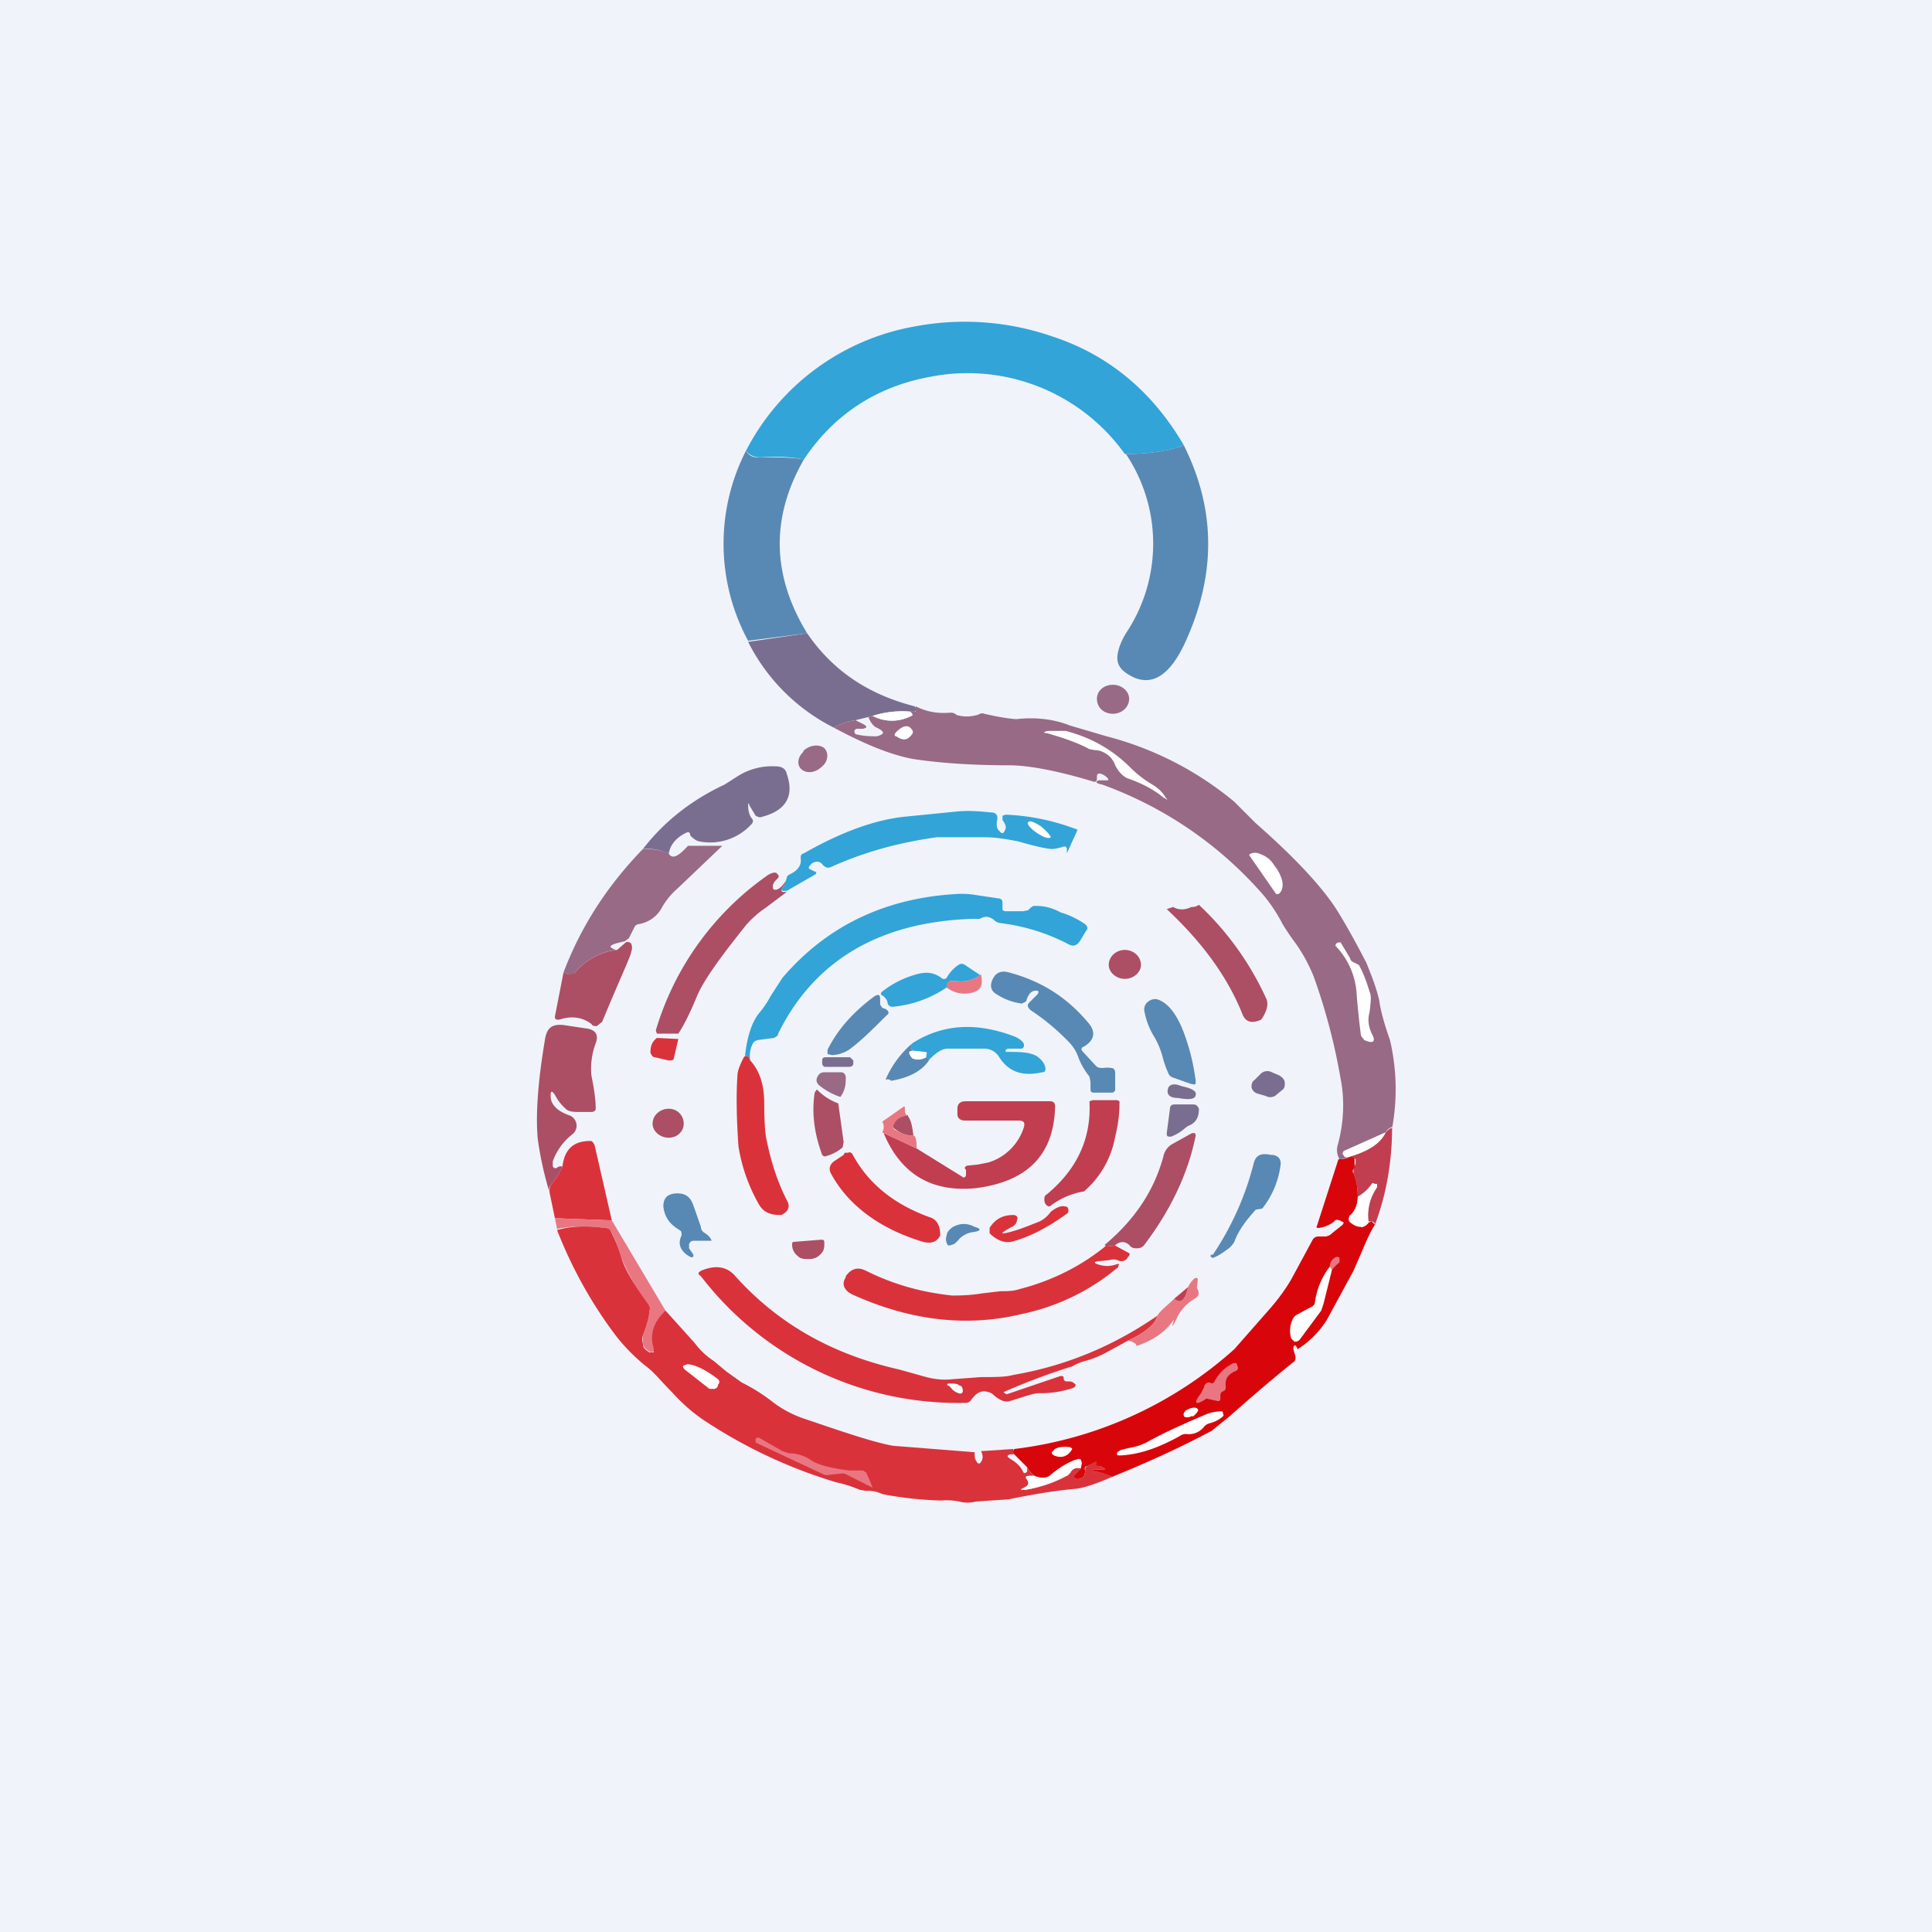<!-- by TradingView --><svg width="18" height="18" viewBox="0 0 18 18" xmlns="http://www.w3.org/2000/svg"><path fill="#F0F3FA" d="M0 0h18v18H0z"/><path d="M11.03 4.15c-.14.05-.32.08-.55.08a1.8 1.8 0 0 0-1.81-.72c-.5.09-.9.35-1.18.77a1.55 1.55 0 0 0-.4-.02.16.16 0 0 1-.14-.06 2.2 2.2 0 0 1 1.58-1.16 2.5 2.5 0 0 1 1.29.1c.51.17.92.51 1.21 1.01Z" fill="#32A4D8"/><path d="M10.48 4.23c.23 0 .41-.03.55-.08.3.6.3 1.21.01 1.84-.14.3-.3.4-.48.32-.1-.05-.15-.1-.15-.18 0-.05.02-.13.08-.23a1.5 1.5 0 0 0 0-1.67ZM6.95 4.2c.03.05.08.07.14.06.13 0 .27 0 .4.02-.31.54-.3 1.08.03 1.62l-.55.07a1.9 1.9 0 0 1-.02-1.77Z" fill="#5889B4"/><path d="M7.52 5.9c.24.35.57.57 1 .68.02.02.02.04 0 .05h-.04a.9.9 0 0 0-.35.04l-.04.01-.12.03a.52.52 0 0 0-.2.07 1.8 1.8 0 0 1-.8-.8l.55-.08Z" fill="#7A6E90"/><path d="M10.37 6.65c.08 0 .15-.06.15-.14 0-.07-.07-.13-.15-.13-.09 0-.15.06-.15.13 0 .08.06.14.15.14ZM12.97 10.5c-.03.01-.05.03-.06.05l-.38.17s-.02.01-.02.03l.02.03h.03a.2.2 0 0 1-.08.02.17.17 0 0 1-.02-.12c.06-.21.07-.43.03-.63a5.6 5.6 0 0 0-.25-.95c-.04-.1-.1-.22-.19-.34a2.06 2.06 0 0 1-.1-.15 1.5 1.5 0 0 0-.17-.26 3.62 3.62 0 0 0-1.51-1.04c-.06-.01-.07-.03-.03-.04h.07c.02 0 .02 0 .01-.02a.15.15 0 0 0-.06-.04c-.02-.01-.04 0-.04.02v.02c0 .03-.01.04-.04.03-.33-.1-.6-.15-.78-.15-.41 0-.71-.03-.9-.06-.21-.04-.45-.14-.73-.29a.52.52 0 0 1 .2-.07l.08.04c.03.02.03.03-.01.04h-.06c-.02.01-.02.02-.02.03l.01.02c.08.02.15.02.2.02.07-.02.08-.04 0-.08-.03-.01-.06-.05-.08-.1l.04-.01c.12.06.24.06.36 0 .02 0 .01-.02-.01-.04h.05v-.05c.1.05.2.07.32.06.02 0 .04 0 .06.02.06.02.13.02.2 0 .02-.01.04-.02.06-.01.17.04.28.05.3.05.18-.02.35 0 .5.06l.34.1a3.06 3.06 0 0 1 1.19.61l.2.2c.33.29.58.55.73.77.06.09.16.26.3.53.04.1.09.22.12.35.01.08.04.2.1.37a2 2 0 0 1 .02.82Z" fill="#986A85"/><path d="M8.48 6.63c.02.02.03.03.01.04a.39.39 0 0 1-.36 0 .9.9 0 0 1 .35-.04ZM8.35 6.82c.06-.06.11-.07.14-.03.02.02.02.04 0 .06-.04.05-.08.05-.14.01-.02 0-.02-.02 0-.04ZM10.85 7.44c-.08-.07-.2-.14-.35-.19-.04-.02-.08-.06-.11-.12a.21.21 0 0 0-.06-.09c-.04-.03-.08-.05-.12-.05l-.06-.01c-.09-.05-.22-.1-.4-.15-.03 0-.03-.01.01-.02h.17c.23.06.43.17.6.34.05.05.11.1.19.15.07.04.11.08.14.13.02.02.01.03-.01 0Z" fill="#fff"/><path d="M7.49 7c-.06.05-.07.13-.02.17.05.04.13.03.19-.03.06-.05.06-.13.02-.17-.05-.04-.14-.03-.2.03Z" fill="#986A85"/><path d="M6.23 7.95a.51.51 0 0 0-.24-.04c.2-.26.46-.46.76-.6l.11-.07a.6.6 0 0 1 .37-.1c.05 0 .09.02.1.07.07.2 0 .34-.23.4-.02.01-.04 0-.06-.01l-.06-.1c0-.02-.01-.02-.01 0 0 .05.01.09.03.12.02.02.02.04 0 .06a.52.52 0 0 1-.48.16.11.11 0 0 1-.06-.03.09.09 0 0 1-.03-.03c0-.03-.02-.03-.04-.02-.1.05-.15.12-.16.2Z" fill="#7A6E90"/><path d="m10.04 7.73-.1.22v-.04c0-.02-.02-.03-.04-.02a.4.4 0 0 1-.1.02c-.03 0-.14-.02-.31-.07-.1-.02-.21-.04-.32-.04h-.44c-.36.05-.68.14-.97.27-.02.01-.05.02-.06.01a.07.07 0 0 1-.04-.03.06.06 0 0 0-.06-.02.07.07 0 0 0-.05.03c-.02.02-.02.03 0 .04l.04.02c.02 0 .02.02 0 .03l-.26.15H7.3c-.02 0-.03-.01-.01-.03a.18.18 0 0 0 .03-.06l.01-.03c0-.02.02-.03.04-.04.06-.03.1-.08.09-.14 0-.03 0-.04.03-.05.35-.2.66-.31.93-.34l.5-.05c.12-.01.22 0 .32.01.04 0 .06.03.05.07-.01.05 0 .09.02.1.02.03.04.03.05 0 .02-.03.01-.06-.02-.1V7.6l.03-.01c.24.01.46.06.67.14Z" fill="#32A4D8"/><path d="M9.66 7.76c.06.04.11.06.13.04 0-.01-.03-.05-.09-.1-.06-.04-.11-.06-.12-.04-.02.01.02.06.08.1Z" fill="#fff"/><path d="M5.74 8.85a.6.6 0 0 0-.39.22c-.01.01-.03.02-.05.01l-.05-.02c.16-.42.4-.8.74-1.15.1 0 .18.01.24.04.03.06.09.03.18-.07h.32s.01 0 0 0l-.42.4a.67.67 0 0 0-.14.17.3.3 0 0 1-.22.16.05.05 0 0 0-.04.03l-.05.1-.04.03c-.14.03-.17.05-.08.08Z" fill="#986A85"/><path d="M11.64 7.97v-.01c.03-.02.07-.02.11 0 .05.02.09.05.12.1l.03.04c.03.05.05.1.05.14 0 .04-.01.07-.04.09h-.02l-.25-.36Z" fill="#fff"/><path d="M7.32 8.2c0 .03-.02.05-.03.07-.02.02-.01.03 0 .04h.04l-.2.15a.93.93 0 0 0-.18.16c-.24.3-.4.52-.46.67-.07.17-.13.28-.17.34h-.2l-.01-.03a2.7 2.7 0 0 1 1.02-1.43c.05-.04.1-.05.11-.03.02.02.02.03 0 .05a.12.12 0 0 0-.04.06c0 .03 0 .04.03.04.04-.01.06-.04.09-.08Z" fill="#AC4F64"/><path d="m6.99 9.88-.02-.04h-.03v.01c.02-.2.07-.34.14-.42a.91.91 0 0 0 .1-.15l.11-.17c.41-.48.95-.74 1.61-.78a.8.8 0 0 1 .2.01l.2.03c.03 0 .04.02.04.04v.06c0 .01.01.02.03.02h.16l.05-.01a.14.14 0 0 1 .05-.04c.06 0 .14 0 .25.06.1.03.17.07.23.11.02.02.03.04.01.06l-.06.1c-.03.04-.06.05-.1.03-.19-.1-.4-.17-.64-.2a.1.1 0 0 1-.06-.03c-.04-.03-.08-.04-.13-.01a.1.1 0 0 1-.04 0c-.88.02-1.5.38-1.84 1.07 0 .02-.02.03-.04.04l-.15.02a.07.07 0 0 0-.05.04.24.24 0 0 0-.02.15Z" fill="#32A4D8"/><path d="m10.87 8.47.06-.02c.05.03.11.03.17 0 .02 0 .04 0 .07-.02a2.76 2.76 0 0 1 .63.88c.02.05 0 .12-.05.19-.09.04-.14.02-.17-.04-.15-.38-.4-.7-.71-.99ZM5.25 9.06l.05.02.05-.01a.6.6 0 0 1 .4-.22l.08-.07c.02-.01.04 0 .05.01a.1.1 0 0 1 0 .08c0 .03-.1.24-.27.65l-.05.04c-.02 0-.04 0-.05-.02-.08-.06-.18-.08-.3-.04-.03 0-.04 0-.04-.03l.08-.41Z" fill="#AC4F64"/><path d="m12.62 8.97.04.02c.04.07.07.15.1.25.02.04.01.1 0 .19-.02.07-.01.13.02.2.04.07.02.1-.07.06l-.03-.04a8.4 8.4 0 0 1-.04-.38.7.7 0 0 0-.2-.46l.01-.02.02-.01h.02l.09.15c0 .02.02.03.04.04Z" fill="#fff"/><path d="M10.48 9.12c.08 0 .15-.06.15-.13 0-.08-.07-.14-.15-.14-.08 0-.15.06-.15.14 0 .07.07.13.15.13Z" fill="#AC4F64"/><path d="M9.14 9.08a.3.3 0 0 1-.23.06h-.06c-.02.01-.03.03-.03.06-.15.1-.31.16-.5.18-.03 0-.04-.01-.05-.03 0-.03-.02-.05-.04-.07-.03-.01-.03-.03 0-.05a.9.9 0 0 1 .3-.15c.1-.03.17-.02.24.03.02.02.04.01.05 0a.34.34 0 0 1 .11-.12.05.05 0 0 1 .06 0l.15.1Z" fill="#32A4D8"/><path d="M9.65 9.23c-.04 0-.07.03-.09.1l-.04.02a.56.56 0 0 1-.24-.09c-.05-.03-.06-.08-.03-.14.03-.06.08-.08.15-.06.3.08.54.23.74.47.07.08.06.16-.04.22-.03.01-.03.03-.01.05l.12.13c.02.02.04.02.07.02a.2.2 0 0 1 .07 0c.03 0 .04.02.04.05v.16l-.02.02h-.18c-.02 0-.03-.01-.03-.03v-.07l-.01-.05a.66.66 0 0 1-.1-.17.38.38 0 0 0-.09-.15 2.12 2.12 0 0 0-.36-.3c-.03-.03-.03-.05-.01-.07l.07-.07c.02-.02.02-.04 0-.04Z" fill="#5889B4"/><path d="M8.82 9.2c0-.03 0-.05.03-.06h.06a.3.3 0 0 0 .23-.06c.02.1 0 .15-.09.17a.27.27 0 0 1-.23-.05Z" fill="#E87782"/><path d="m8.22 9.39.03.01c.03.02.04.04.01.06-.13.13-.24.24-.35.32a.31.31 0 0 1-.16.05l-.04-.01v-.04c.1-.2.25-.36.44-.5.04-.02.05-.01.05.03v.05l.02.03ZM11.1 10.1l-.17-.06a.07.07 0 0 1-.04-.03.92.92 0 0 1-.06-.17.77.77 0 0 0-.07-.17.7.7 0 0 1-.1-.26c0-.03.01-.06.04-.08a.1.1 0 0 1 .08-.02c.1.03.19.14.26.34a2 2 0 0 1 .1.42c0 .03 0 .04-.03.03Z" fill="#5889B4"/><path d="M5.24 10.87a.6.6 0 0 1-.1.16c-.02.02-.03.05-.02.08a3.2 3.2 0 0 1-.11-.5c-.02-.22 0-.53.07-.94.02-.1.07-.13.17-.12l.2.03c.1.01.13.06.1.14a.67.67 0 0 0-.04.3c.02.1.04.21.04.31 0 .02-.02.03-.04.03h-.1c-.06 0-.11 0-.14-.03a.43.43 0 0 1-.1-.13c-.03-.04-.04-.04-.04.01 0 .08.06.14.17.18a.1.1 0 0 1 .07.08.1.1 0 0 1-.04.1.56.56 0 0 0-.18.25v.04c0 .02.02.03.04.02.01-.01.03-.02.05-.01Z" fill="#AC4F64"/><path d="M8.66 9.87a.1.1 0 0 0-.04-.02l.01-.02c.01-.02 0-.03-.02-.03l-.1-.01c-.02-.01-.03-.04-.01-.07.28-.18.6-.2.96-.06.04.02.07.04.08.07 0 .02 0 .04-.03.04h-.12l-.02.01v.02c.12 0 .22 0 .29.04.04.03.07.06.08.11 0 .02 0 .04-.03.04-.18.04-.31 0-.4-.14a.16.16 0 0 0-.14-.08h-.34c-.05 0-.1.03-.17.1Z" fill="#32A4D8"/><path d="m6.12 9.67.2.01-.04.17c0 .03-.02.03-.05.03l-.13-.03c-.02 0-.03-.02-.04-.04 0-.06.01-.1.06-.14Z" fill="#DA323B"/><path d="M8.5 9.72c-.02.03-.01.06.01.07-.05 0-.05.02-.01.07l.03.01c.03 0 .06 0 .1-.02a.1.1 0 0 1 .03.02c-.06.1-.18.17-.36.2 0-.01-.03-.02-.05-.01a.93.93 0 0 1 .25-.34Z" fill="#5889B4"/><path d="m8.51 9.79.1.01c.02 0 .03.01.02.03v.02a.15.15 0 0 1-.1.02l-.03-.01c-.04-.05-.04-.07.01-.07Z" fill="#fff"/><path d="M6.99 9.88c.09.1.13.23.13.4s.01.29.02.33c.04.2.1.4.2.59.02.05 0 .09-.06.12h-.01c-.1 0-.16-.03-.2-.1a1.6 1.6 0 0 1-.19-.54c-.02-.29-.02-.5-.01-.65 0-.05.02-.1.06-.18l.01-.01h.03l.02.04Z" fill="#DA323B"/><path d="M7.92 9.85h-.23c-.02 0-.03.01-.03.03v.03c0 .01.01.03.03.03h.22c.02 0 .04-.01.04-.03v-.03l-.03-.03Z" fill="#7A6E90"/><path d="M7.83 10.22a.62.62 0 0 1-.2-.11c-.03-.03-.03-.06 0-.1a.07.07 0 0 1 .05-.02h.15c.03 0 .04.01.05.04 0 .06 0 .12-.05.19Z" fill="#986A85"/><path d="m11.85 9.99.07.03c.03.02.05.04.05.07 0 .03 0 .05-.03.07l-.06.05a.09.09 0 0 1-.09 0l-.07-.02a.08.08 0 0 1-.06-.06c0-.02 0-.05.03-.07l.06-.06a.09.09 0 0 1 .1-.01ZM11.14 10.2c0 .04-.06.05-.16.03-.08 0-.11-.03-.1-.08.01-.05.06-.06.13-.03.1.02.14.05.13.08Z" fill="#7A6E90"/><path d="M7.61 10.15c.06.06.12.1.2.13l.05.36-.01.05a.38.38 0 0 1-.15.08c-.02.01-.03 0-.04-.01-.07-.19-.1-.38-.07-.58l.02-.03Z" fill="#AC4F64"/><path d="M10.1 11.1a.7.7 0 0 0-.32.14c-.03 0-.05-.03-.05-.06 0-.02 0-.04.02-.05.28-.23.42-.52.4-.87l.03-.01h.23l.02.01c0 .06 0 .17-.04.33a.88.88 0 0 1-.29.51ZM8.22 10.55l.32.15.42.26c.02.02.04.01.04-.02L9 10.9c-.02-.02-.01-.03.01-.04l.1-.01.1-.02a.5.5 0 0 0 .33-.33c.01-.04 0-.06-.05-.06h-.5c-.04 0-.07-.02-.07-.06v-.05c0-.05.03-.07.08-.07h.78c.03 0 .05.01.05.05-.01.45-.26.7-.74.76-.41.04-.7-.13-.86-.52Z" fill="#C13E50"/><path d="M11.03 10.52a.41.41 0 0 1-.12.07c-.03 0-.04 0-.04-.03l.03-.23c0-.02.01-.04.04-.04h.18c.03 0 .04.02.05.04 0 .07-.02.13-.1.16a.29.29 0 0 0-.04.03Z" fill="#7A6E90"/><path d="M8.43 10.31c0 .05 0 .08.03.08-.07.01-.1.04-.13.08-.02.02-.01.04 0 .05.06.04.12.06.18.06.02 0 .03.04.03.12l-.32-.15a.1.1 0 0 0 0-.1l.2-.14Z" fill="#E87782"/><path d="M6.23 10.6c.08 0 .14-.06.14-.13 0-.08-.06-.14-.14-.14-.08 0-.15.06-.15.14 0 .07.07.13.15.13ZM8.46 10.4c.03.04.04.1.05.18a.27.27 0 0 1-.17-.06c-.02-.01-.03-.03-.01-.05.02-.04.06-.07.13-.08Z" fill="#AC4F64"/><path d="M12.97 10.5c0 .31-.05.62-.16.91 0-.02-.02-.03-.03-.03h-.03a.47.47 0 0 1 .08-.32v-.02l-.02-.01h-.03a.41.41 0 0 1-.13.12.55.55 0 0 0-.04-.22v-.05a.3.3 0 0 0 .02-.04v-.04l-.06-.02h-.01c.18-.05.3-.12.35-.23.02-.02.04-.04.06-.04Z" fill="#C13E50"/><path d="M12.91 10.55c-.05.1-.17.18-.35.23h-.03l-.02-.03c0-.02.01-.03.02-.03l.38-.17Z" fill="#fff"/><path d="M10.38 11.6c-.02.02-.05.01-.09 0 .3-.25.47-.53.55-.83a.17.17 0 0 1 .08-.11l.18-.1c.03-.01.04 0 .04.02-.07.35-.23.69-.48 1.02a.08.08 0 0 1-.06.03c-.03 0-.05 0-.07-.02-.04-.05-.1-.05-.15 0Z" fill="#AC4F64"/><path d="m5.7 11.37-.53-.02-.05-.24c0-.03 0-.06.02-.08a.6.6 0 0 0 .1-.16c.02-.17.11-.24.26-.24.02 0 .03.02.04.04l.16.7ZM7.87 10.74h.03c.02-.01.03 0 .04.01.15.28.39.47.72.59.07.02.1.08.1.17-.03.06-.08.08-.16.06-.4-.12-.7-.34-.86-.64-.02-.04-.01-.08.03-.11l.09-.06.01-.02Z" fill="#DA323B"/><path d="m11.76 11.26-.06.01c-.09.1-.16.19-.2.3a.22.22 0 0 1-.08.08.46.46 0 0 1-.12.07l-.02-.01v-.02h.02a2.72 2.72 0 0 0 .38-.85c.02-.08.07-.1.16-.08h.02c.05.01.08.04.07.1a.82.82 0 0 1-.17.4Z" fill="#5889B4"/><path d="M12.57 10.78c.02 0 .04 0 .05.02v.08c-.02.02-.02.04-.01.05.03.07.04.14.04.22 0 .07-.02.13-.08.18v.05c.03.03.07.05.1.05l.05-.01a.1.1 0 0 0 .03-.03l.03-.01.03.03c-.04.06-.08.15-.13.27l-.07.16-.25.46a.88.88 0 0 1-.27.27l-.01-.02c-.01-.02-.02-.02-.03 0v.02l.02.07c0 .02 0 .04-.02.05a15.57 15.57 0 0 0-.44.37l-.16.14-.16.13c-.3.16-.61.3-.93.43a.55.55 0 0 0-.16-.05h-.02l.01-.02h.06c.06 0 .06 0 0-.03h-.04v-.04l-.08.04c-.02 0-.03.02-.02.04 0 .05-.02.08-.07.08-.03 0-.04-.01-.03-.04l.06-.06.01-.05-.01-.03a.03.03 0 0 0-.04 0 .66.66 0 0 0-.23.14c-.03.03-.09.04-.16.01a.22.22 0 0 1-.07-.08l-.12-.12c-.01 0-.02-.03 0-.05a3.74 3.74 0 0 0 2.05-.93l.29-.33c.09-.1.17-.2.24-.32l.2-.37a.06.06 0 0 1 .05-.03h.07a.1.1 0 0 0 .06-.03l.1-.08.01-.02-.02-.01c-.03-.02-.06-.02-.07 0a.28.28 0 0 1-.14.06c-.02 0-.03 0-.02-.02l.2-.62a.2.2 0 0 0 .1-.02Z" fill="#D8060B"/><path d="M12.75 11.39a.1.1 0 0 1-.03.03c-.02.01-.03.02-.04.01a.2.2 0 0 1-.1-.05c-.02-.01-.02-.03 0-.05a.26.26 0 0 0 .07-.18.41.41 0 0 0 .13-.11c0-.02.01-.02.03-.01h.02v.03c-.07.1-.1.2-.08.33Z" fill="#fff"/><path d="M6.33 11.46c-.1-.06-.14-.13-.15-.22 0-.07.03-.11.1-.12.09-.01.15.02.18.11l.07.2c0 .03.02.05.04.06.03.02.05.04.06.07h-.17c-.02 0-.03.01-.04.03v.04l.04.06c0 .02 0 .03-.03.02-.09-.05-.12-.12-.08-.2 0-.03 0-.04-.02-.05Z" fill="#5889B4"/><path d="M9.95 11.3c-.19.14-.37.23-.53.27-.06.01-.13-.01-.2-.08v-.05c.05-.08.12-.12.22-.12.02 0 .04.01.04.03l-.01.04a.1.1 0 0 1-.04.04.47.47 0 0 0-.07.04c-.03.02-.03.02 0 .02.1-.02.2-.06.3-.1.06-.02.1-.06.13-.1.05-.04.1-.06.13-.05.03 0 .04.02.03.06Z" fill="#DA323B"/><path d="m5.7 11.37.5.84c-.11.1-.15.22-.1.35l-.01.03a.03.03 0 0 1-.04 0 .11.11 0 0 1-.06-.07v-.08c.04-.1.06-.18.06-.23l-.01-.06a1.8 1.8 0 0 1-.25-.43c-.03-.11-.07-.2-.1-.25a.07.07 0 0 0-.06-.03c-.15-.02-.3-.02-.44.01l-.02-.1.53.02Z" fill="#E87782"/><path d="M8.94 11.54a.33.33 0 0 1-.05.05c-.03.01-.05.02-.06.01a.1.1 0 0 1-.01-.09c0-.03.03-.06.06-.08.06-.03.12-.04.2 0 .07.02.06.04-.02.05a.22.22 0 0 0-.12.06Z" fill="#5889B4"/><path d="m6.2 12.21.27.3c.06.08.12.13.18.17l.12.1.14.1c.12.06.21.12.3.19a1 1 0 0 0 .29.15c.38.13.65.22.82.25l.76.06c0 .04 0 .06.02.09.01.02.03.02.04 0 .02-.03.02-.06 0-.1l.3-.02v.05h-.03c-.03.01-.03.02 0 .04.05.03.1.07.12.12.01.02.02.02.04 0v-.04c.02.04.05.07.07.08H9.6c-.03 0-.04.01-.02.04s0 .05-.03.07c-.04.02-.04.02 0 .02a1.16 1.16 0 0 0 .39-.13.1.1 0 0 0 .04-.04c.02-.03.05-.04.09-.03l-.06.06c0 .03 0 .04.03.04.05 0 .07-.03.07-.08 0-.02 0-.03.02-.04l.07-.04h.02l-.01.03.04.01c.06.03.06.03 0 .03h-.06v.02c.06 0 .11.02.17.05-.16.07-.26.1-.33.11-.23.02-.44.06-.64.1a19.07 19.07 0 0 0-.3.02.3.3 0 0 1-.15 0 .58.58 0 0 0-.17-.01 3.31 3.31 0 0 1-.55-.06.3.3 0 0 0-.15-.03l-.06-.01a1.2 1.2 0 0 0-.22-.07 4.64 4.64 0 0 1-1.25-.59 1.65 1.65 0 0 1-.28-.25c-.1-.1-.17-.19-.24-.24-.1-.08-.19-.17-.27-.27-.23-.3-.42-.64-.56-1 .14-.04.29-.04.44-.02.03 0 .05.01.06.03.03.06.07.14.1.25.03.1.11.24.25.43.01.02.02.04.01.06 0 .05-.02.13-.06.23a.15.15 0 0 0 0 .08c0 .04.03.06.06.08h.04v-.04c-.04-.13 0-.25.11-.35Z" fill="#DA323B"/><path d="M7.65 11.55c.02 0 .03 0 .03.03 0 .04 0 .07-.03.1a.14.14 0 0 1-.1.05h-.02c-.04 0-.07 0-.1-.03a.13.13 0 0 1-.05-.1c0-.02 0-.03.02-.03l.25-.02Z" fill="#AC4F64"/><path d="M10.3 11.6c.03.01.06.02.08 0l.13.07c.02.01.02.02 0 .04-.02.04-.06.05-.1.03a.1.1 0 0 0-.07 0l-.1.01c-.05 0-.05.02-.01.03.06.02.11.02.17 0 .03-.01.03 0 .02.01 0 .01 0 .02-.02.03-.24.2-.54.35-.87.42-.53.13-1.06.06-1.59-.18-.08-.04-.1-.1-.06-.16v-.01c.05-.07.11-.09.19-.05.26.13.52.2.8.23.06 0 .16 0 .28-.02l.17-.02c.06 0 .12 0 .18-.02.31-.08.58-.22.8-.4Z" fill="#DA323B"/><path d="m12.41 11.83-.02-.03c0-.04.02-.07.06-.09.02 0 .03 0 .03.02v.03a.58.58 0 0 0-.07.07Z" fill="#E87782"/><path d="M10.78 12.26c-.01.07-.1.15-.27.23l-.22.12a.93.93 0 0 1-.18.07.45.45 0 0 0-.12.05 5.9 5.9 0 0 0-.64.24l.01.01.02.01.5-.17c.02 0 .03 0 .03.02s.01.03.03.03c.03 0 .05 0 .07.02.02.01.01.03-.01.04a.92.92 0 0 1-.32.05c-.05 0-.13.03-.26.07-.05.02-.1 0-.16-.05a.1.1 0 0 0-.05-.03c-.06-.02-.11 0-.16.07a.06.06 0 0 1-.05.03 3.02 3.02 0 0 1-2.47-1.18c-.03-.02-.03-.03 0-.05.14-.06.25-.04.33.06.4.44.9.72 1.52.86l.25.07c.08.02.16.03.24.02l.27-.02c.13 0 .23 0 .3-.02.47-.08.92-.26 1.34-.55Z" fill="#DA323B"/><path d="m12.39 11.8.02.03-.08.32-.02.06-.2.27c-.02.02-.03.02-.05.02l-.03-.03a.24.24 0 0 1 .01-.17.1.1 0 0 1 .04-.05l.13-.07a.06.06 0 0 0 .04-.04.7.7 0 0 1 .14-.34Z" fill="#fff"/><path d="M11.15 12c.03.04.02.08-.02.1a.41.41 0 0 0-.17.19c-.04.08-.05.09-.02 0-.08.12-.2.2-.35.25-.01-.03-.04-.04-.08-.05.17-.08.26-.16.27-.23.04-.06.1-.1.16-.16.06.05.1.02.13-.11a.23.23 0 0 1 .06-.08c.02-.01.03 0 .03.01l-.01.09Z" fill="#E87782"/><path d="M11.07 11.99c-.03.13-.07.16-.13.11l.13-.11Z" fill="#C13E50"/><path d="M6.4 12.71c.06 0 .16.04.29.14.01.01.02.03 0 .05 0 .02-.01.03-.03.04h-.05l-.23-.18c-.03-.03-.02-.04.03-.05Z" fill="#fff"/><path d="M11.37 12.99v.04c0 .02-.01.03-.04.02l-.09-.02c-.1.07-.13.05-.05-.05l.03-.06v-.01c.02-.03.04-.04.07-.02l.02-.01c.04-.08.1-.14.18-.18h.03l.01.03c.01.02 0 .03-.01.04-.08.03-.11.08-.1.15 0 .02 0 .03-.02.04l-.02.01-.01.02Z" fill="#E87782"/><path d="m8.86 12.93-.02-.02c-.02 0-.02-.02 0-.02.05 0 .08 0 .1.02.02 0 .03.02.03.05 0 .02-.02.03-.04.02a.14.14 0 0 1-.07-.05ZM11.11 13.2c.04-.03.06-.06.05-.07-.01-.02-.05-.02-.09 0-.03.01-.05.04-.04.06 0 .02.05.02.08 0ZM11.39 13.15l.01.04a.28.28 0 0 1-.13.07.1.1 0 0 0-.05.03.18.18 0 0 1-.17.07.1.1 0 0 0-.06.02c-.18.1-.36.17-.55.18-.03 0-.04 0-.03-.03l.03-.02.08-.02a.56.56 0 0 0 .16-.05c.16-.09.34-.17.55-.26a.37.37 0 0 1 .16-.03Z" fill="#fff"/><path d="M7.35 13.54c.07 0 .14.02.2.06.07.05.2.08.36.1h.13l.03.02a2.14 2.14 0 0 1 .06.14l-.24-.12a.08.08 0 0 0-.06-.01l-.1.01a.1.1 0 0 1-.05 0l-.64-.3v-.03c.01-.02.02-.02.04-.01l.21.12.06.02Z" fill="#E87782"/><path d="M9.92 13.48c.03 0 .06 0 .07.02-.04.07-.1.09-.17.06-.02-.01-.03-.03-.01-.04.02-.03.06-.04.11-.04ZM10.07 13.68c-.04-.01-.07 0-.1.03a.1.1 0 0 1-.03.04H9.9c-.15.08-.26.12-.35.13-.05 0-.05 0-.01-.02s.05-.04.03-.07c-.02-.03-.02-.04.02-.04h.04c.07.03.13.02.16-.01.07-.06.15-.11.23-.14h.04v.08Z" fill="#fff"/></svg>